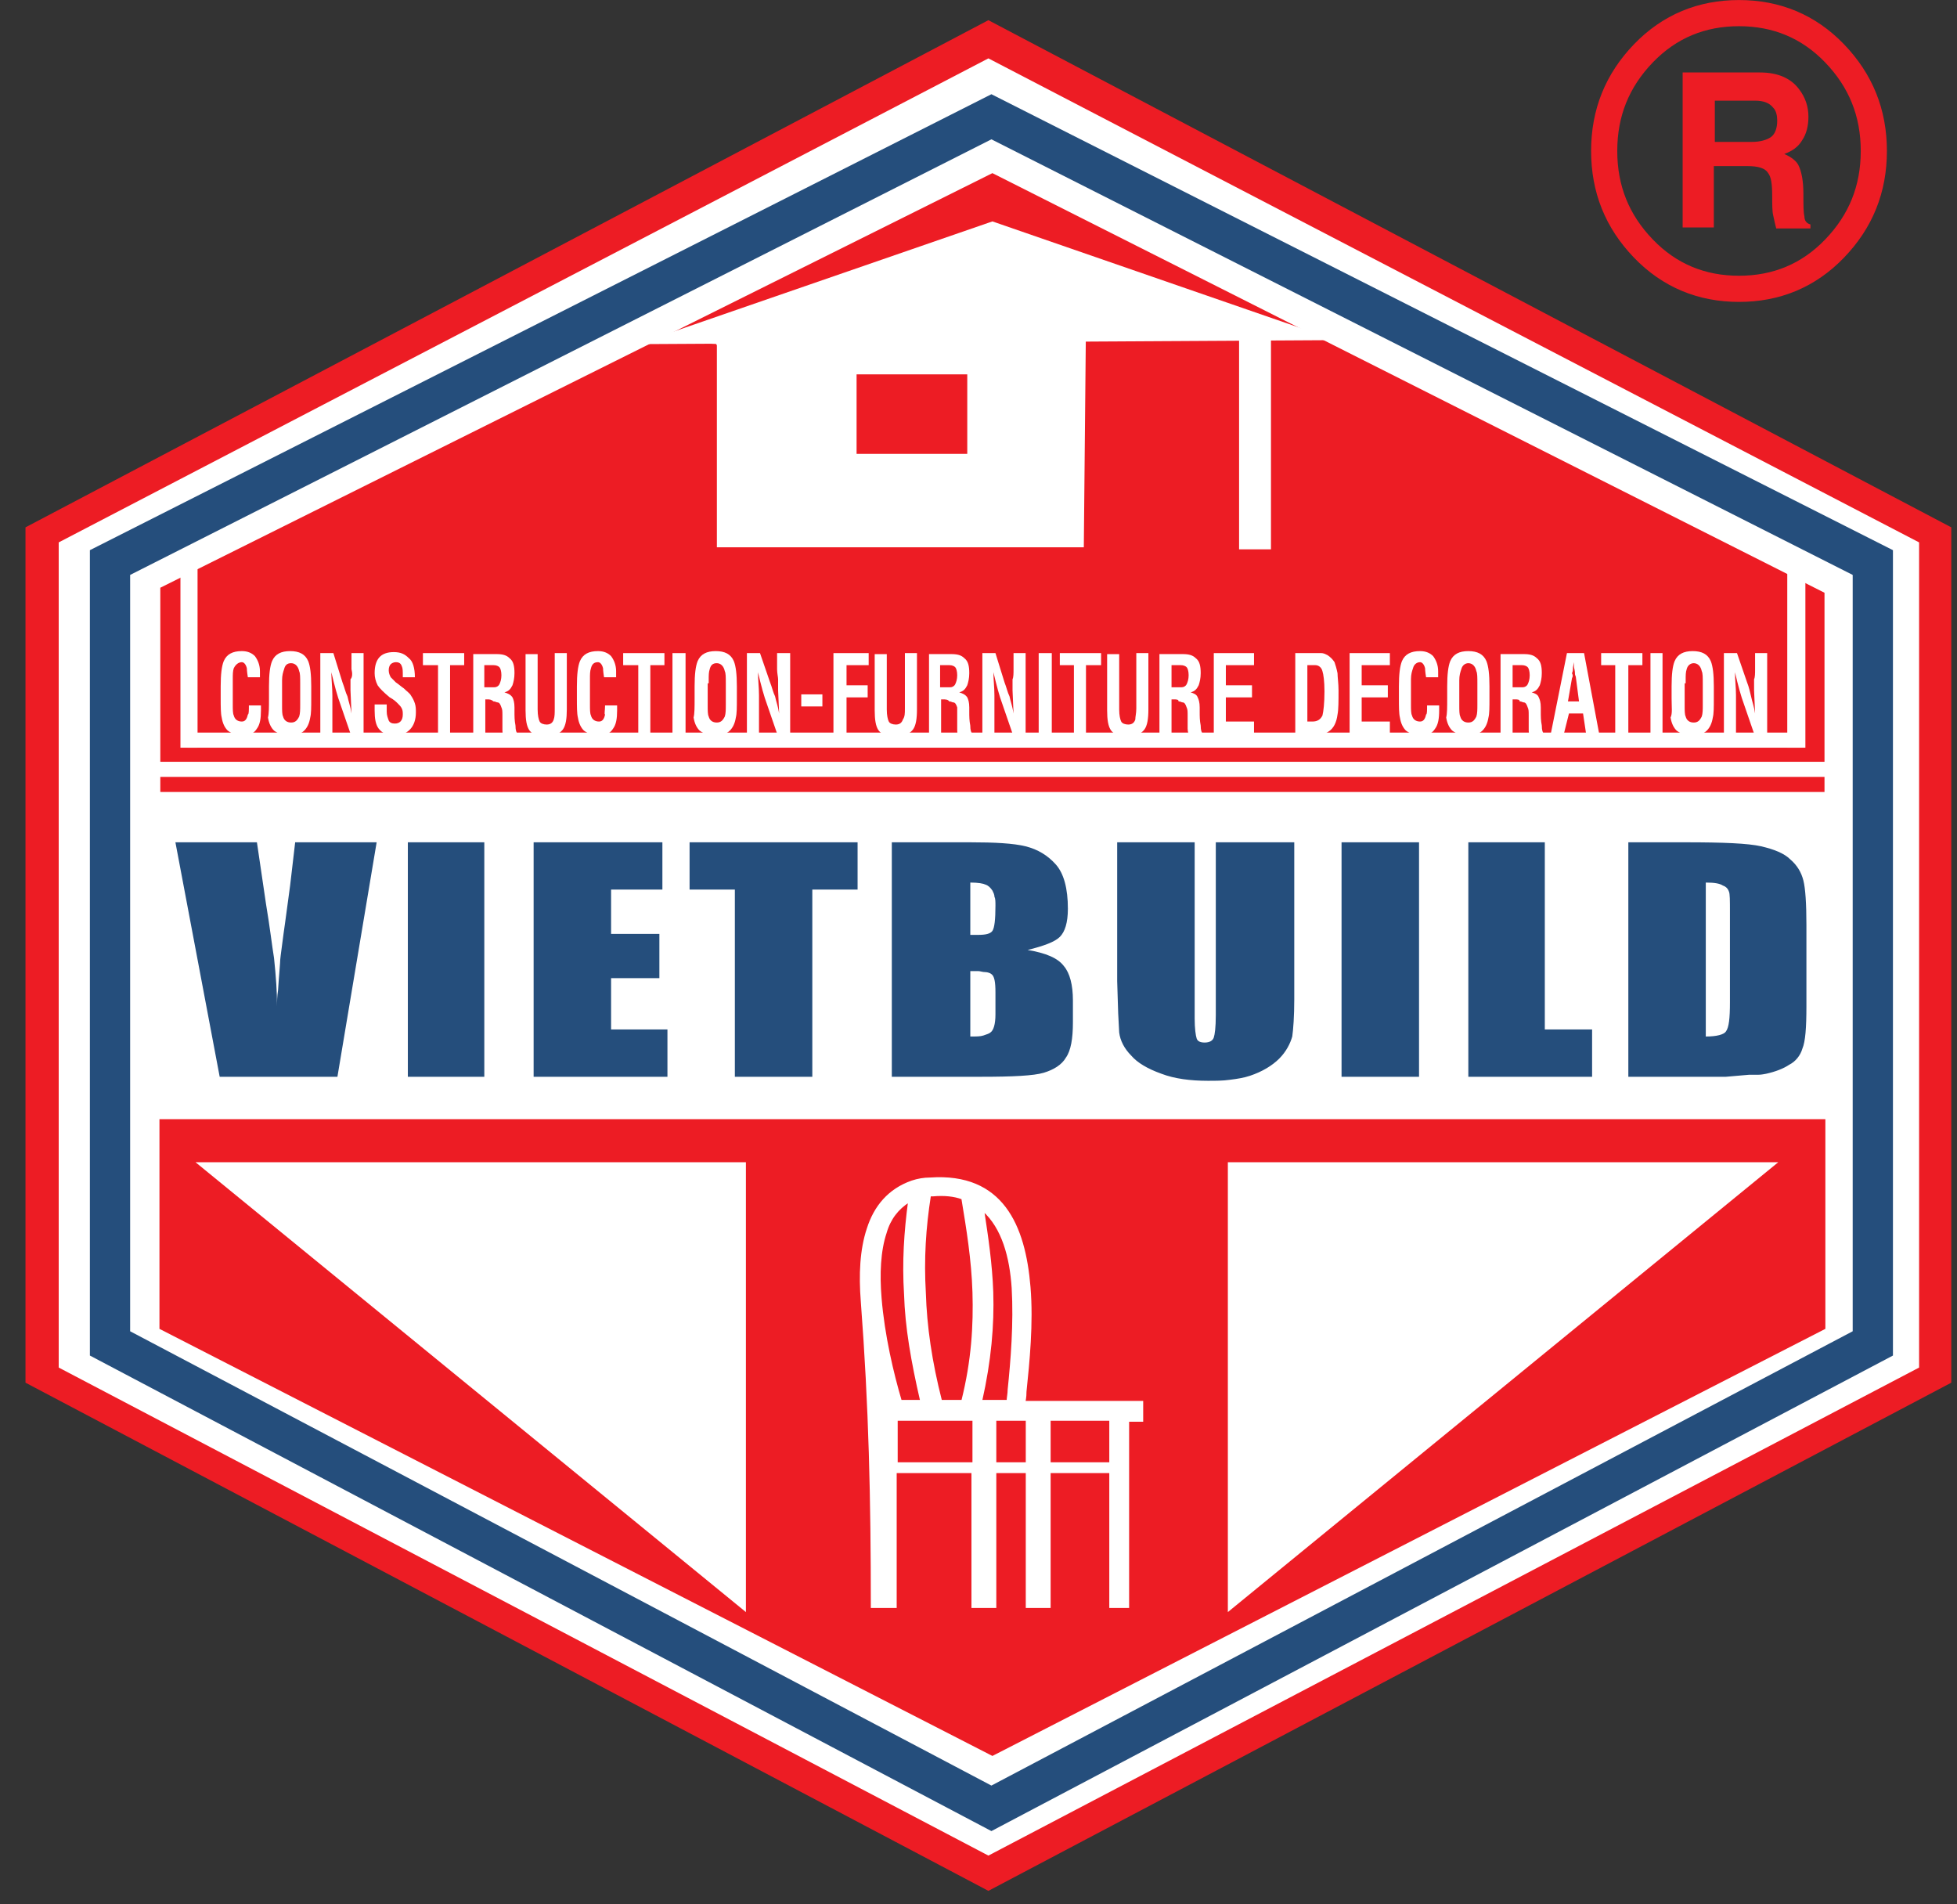 <svg width="74" height="72" viewBox="0 0 74 72" fill="none" xmlns="http://www.w3.org/2000/svg">
<rect x="0" y="0" width="74" height="72" fill="#333333" stroke="none"/>
<g clip-path="url(#clip0_1_1287)">
<path fill-rule="evenodd" clip-rule="evenodd" d="M37.374 0.763L73.784 19.938V52.277L37.374 71.49L0.964 52.277V19.938L37.374 0.763Z" fill="#ED1C24"/>
<path fill-rule="evenodd" clip-rule="evenodd" d="M37.374 2.207L72.567 20.507V51.705L37.374 70.157L2.22 51.705V20.507L37.374 2.207Z" fill="white"/>
<path d="M37.488 4.415L70.817 21.269V50.792L37.488 68.37L4.16 50.792V21.269L37.488 4.415Z" stroke="#254E7C" stroke-width="1.522" stroke-miterlimit="2.613"/>
<path fill-rule="evenodd" clip-rule="evenodd" d="M6.062 29.944V22.221L37.526 6.546L68.99 22.411V29.944H6.062Z" fill="#ED1C24"/>
<path fill-rule="evenodd" clip-rule="evenodd" d="M6.062 42.346V50.222L37.526 66.353L68.99 50.222V42.346H6.062Z" fill="#ED1C24" stroke="#ED1C24" stroke-width="0.065" stroke-miterlimit="2.613"/>
<path fill-rule="evenodd" clip-rule="evenodd" d="M48.027 12.747V20.736H46.886V12.747H41.026L40.95 20.66H27.14V13.051L27.102 12.975L25.884 12.899C25.199 12.899 56.131 12.747 48.027 12.747Z" fill="white" stroke="white" stroke-width="0.065" stroke-miterlimit="2.613"/>
<path fill-rule="evenodd" clip-rule="evenodd" d="M32.39 14.154H36.575V17.16H32.39V14.154Z" fill="#ED1C24"/>
<path fill-rule="evenodd" clip-rule="evenodd" d="M67.24 43.943H46.429V60.95L67.24 43.943Z" fill="white"/>
<path fill-rule="evenodd" clip-rule="evenodd" d="M7.394 43.943H28.205V60.95L7.394 43.943Z" fill="white"/>
<path fill-rule="evenodd" clip-rule="evenodd" d="M34.064 52.961H34.825C34.483 51.478 34.255 50.184 34.217 48.928C34.14 47.711 34.217 46.57 34.369 45.428C33.95 45.695 33.646 46.075 33.494 46.608C33.265 47.292 33.227 48.168 33.303 49.081C33.417 50.488 33.76 51.934 34.064 52.961ZM33.912 55.32H36.804V53.684H33.912V55.32ZM37.641 55.32H38.82V53.684H37.641V55.32ZM39.695 55.32H41.978V53.684H39.695V55.32ZM41.978 55.663H39.695V60.761H38.82V55.663H37.641V60.761H36.766V55.663H33.874V60.761H32.961C32.961 56.652 32.885 53.19 32.581 49.195C32.504 48.206 32.542 47.255 32.809 46.456C33.075 45.618 33.608 44.972 34.483 44.667C34.711 44.591 34.939 44.553 35.168 44.553C37.907 44.363 38.744 46.341 38.934 48.662C39.048 50.032 38.896 51.516 38.782 52.619C38.782 52.695 38.782 52.809 38.744 52.999H43.195V53.722H42.663V60.761H41.978V55.663ZM35.586 52.961H36.385C36.766 51.44 36.842 50.108 36.804 48.852C36.766 47.635 36.575 46.456 36.385 45.314C36.081 45.2 35.7 45.162 35.282 45.2C35.244 45.2 35.206 45.2 35.168 45.2C34.977 46.417 34.901 47.597 34.977 48.89C35.016 50.146 35.206 51.478 35.586 52.961ZM37.108 52.961H38.097C38.097 52.847 38.135 52.695 38.135 52.543C38.249 51.44 38.364 50.032 38.287 48.7C38.211 47.521 37.907 46.417 37.184 45.771C37.336 46.76 37.488 47.787 37.526 48.852C37.565 50.108 37.45 51.44 37.108 52.961Z" fill="white" stroke="white" stroke-width="0.065" stroke-miterlimit="2.613"/>
<path fill-rule="evenodd" clip-rule="evenodd" d="M9.411 26.672H9.867V26.862C9.867 27.166 9.829 27.395 9.715 27.547C9.601 27.737 9.411 27.813 9.182 27.813C8.954 27.813 8.764 27.737 8.612 27.623C8.497 27.509 8.421 27.357 8.383 27.128C8.345 26.976 8.345 26.71 8.345 26.405V25.949C8.345 25.492 8.383 25.188 8.459 24.998C8.573 24.731 8.802 24.617 9.144 24.617C9.372 24.617 9.525 24.693 9.639 24.807C9.753 24.96 9.829 25.15 9.829 25.378V25.53V25.606H9.372C9.334 25.378 9.334 25.264 9.334 25.264C9.296 25.112 9.22 25.036 9.144 25.036C9.03 25.036 8.916 25.112 8.84 25.264C8.802 25.378 8.802 25.492 8.802 25.683V25.797V26.634C8.802 26.824 8.802 26.976 8.84 27.052C8.878 27.204 8.992 27.28 9.144 27.28C9.258 27.28 9.334 27.204 9.372 27.014C9.411 27.014 9.411 26.862 9.411 26.672Z" fill="white"/>
<path fill-rule="evenodd" clip-rule="evenodd" d="M10.171 26.405V25.949C10.171 25.492 10.209 25.188 10.286 24.998C10.4 24.731 10.628 24.617 10.97 24.617C11.313 24.617 11.541 24.731 11.655 24.998C11.731 25.188 11.769 25.492 11.769 25.949V26.405C11.769 26.748 11.769 26.976 11.731 27.128C11.693 27.357 11.617 27.509 11.503 27.623C11.389 27.737 11.199 27.813 10.932 27.813C10.704 27.813 10.514 27.737 10.362 27.623C10.247 27.509 10.171 27.357 10.133 27.128C10.171 26.976 10.171 26.748 10.171 26.405ZM10.666 25.835V26.672C10.666 26.862 10.666 27.014 10.704 27.09C10.742 27.242 10.856 27.318 11.008 27.318C11.161 27.318 11.237 27.242 11.313 27.09C11.351 26.976 11.351 26.824 11.351 26.634V25.835C11.351 25.606 11.351 25.454 11.313 25.378C11.275 25.188 11.161 25.074 11.008 25.074C10.856 25.074 10.78 25.15 10.742 25.302C10.704 25.416 10.666 25.53 10.666 25.721V25.835Z" fill="white"/>
<path fill-rule="evenodd" clip-rule="evenodd" d="M13.291 25.302V24.693H13.748V27.736H13.253L12.873 26.633C12.759 26.329 12.645 25.91 12.53 25.416C12.53 25.72 12.568 25.986 12.568 26.291C12.568 26.405 12.568 26.557 12.568 26.747C12.568 26.938 12.568 27.09 12.568 27.166V27.736H12.112V24.693H12.606L12.949 25.796C13.025 25.986 13.063 26.177 13.139 26.329C13.177 26.519 13.253 26.709 13.291 26.976L13.253 26.101C13.253 25.948 13.253 25.834 13.253 25.682C13.329 25.606 13.329 25.454 13.291 25.302Z" fill="white"/>
<path fill-rule="evenodd" clip-rule="evenodd" d="M15.688 25.606H15.231V25.53C15.231 25.378 15.231 25.264 15.193 25.188C15.155 25.074 15.079 25.036 14.965 25.036C14.889 25.036 14.813 25.074 14.775 25.112C14.737 25.15 14.699 25.226 14.699 25.34C14.699 25.454 14.737 25.53 14.775 25.606C14.813 25.645 14.889 25.721 14.965 25.797C15.079 25.873 15.155 25.949 15.269 26.025C15.383 26.139 15.498 26.215 15.536 26.291C15.612 26.405 15.65 26.482 15.688 26.596C15.726 26.71 15.726 26.824 15.726 26.938C15.726 27.204 15.65 27.433 15.498 27.585C15.345 27.737 15.155 27.813 14.927 27.813C14.661 27.813 14.47 27.737 14.318 27.547C14.204 27.395 14.166 27.166 14.166 26.862V26.634H14.623V26.824V26.9C14.623 27.052 14.661 27.128 14.699 27.242C14.737 27.319 14.813 27.357 14.927 27.357C15.117 27.357 15.231 27.242 15.231 27.014C15.231 26.938 15.231 26.862 15.193 26.786C15.155 26.71 15.117 26.672 15.041 26.596C15.003 26.558 14.889 26.443 14.737 26.367C14.508 26.177 14.356 26.025 14.28 25.911C14.204 25.759 14.166 25.606 14.166 25.454C14.166 24.922 14.394 24.655 14.889 24.655C15.155 24.655 15.307 24.731 15.46 24.884C15.612 24.998 15.688 25.264 15.688 25.606Z" fill="white"/>
<path fill-rule="evenodd" clip-rule="evenodd" d="M15.992 25.149V24.693H17.552V25.149H17.019V27.736H16.563V25.149H15.992Z" fill="white"/>
<path fill-rule="evenodd" clip-rule="evenodd" d="M18.427 26.442H18.351V27.774H17.895V24.73H18.77C18.998 24.73 19.15 24.768 19.264 24.882C19.416 24.996 19.454 25.186 19.454 25.453C19.454 25.643 19.416 25.795 19.378 25.909C19.302 26.062 19.226 26.138 19.074 26.176C19.188 26.214 19.302 26.252 19.378 26.366C19.416 26.442 19.454 26.556 19.454 26.746V26.899C19.454 27.089 19.454 27.241 19.492 27.431C19.492 27.622 19.53 27.698 19.569 27.736V27.812H19.036C18.998 27.736 18.998 27.66 18.998 27.545C18.998 27.431 18.998 27.317 18.998 27.165V27.051C18.998 26.899 18.998 26.823 18.96 26.746C18.922 26.632 18.884 26.556 18.808 26.556C18.77 26.556 18.732 26.518 18.655 26.518C18.579 26.442 18.503 26.442 18.427 26.442ZM18.313 25.148V25.985H18.694C18.77 25.985 18.846 25.947 18.884 25.871C18.922 25.795 18.96 25.681 18.96 25.529C18.96 25.377 18.922 25.263 18.884 25.225C18.846 25.186 18.77 25.148 18.655 25.148H18.313Z" fill="white"/>
<path fill-rule="evenodd" clip-rule="evenodd" d="M20.976 26.785V24.693H21.433V26.823C21.433 27.166 21.395 27.432 21.281 27.584C21.167 27.736 20.938 27.851 20.672 27.851C20.368 27.851 20.139 27.775 20.025 27.622C19.911 27.47 19.873 27.204 19.873 26.861V24.731H20.33V26.823C20.33 27.052 20.368 27.204 20.406 27.28C20.444 27.356 20.558 27.394 20.672 27.394C20.824 27.394 20.9 27.318 20.938 27.204C20.976 27.09 20.976 26.976 20.976 26.785Z" fill="white"/>
<path fill-rule="evenodd" clip-rule="evenodd" d="M22.879 26.672H23.335V26.862C23.335 27.166 23.297 27.395 23.183 27.547C23.069 27.737 22.879 27.813 22.651 27.813C22.422 27.813 22.232 27.737 22.08 27.623C21.966 27.509 21.89 27.357 21.852 27.128C21.814 26.976 21.814 26.71 21.814 26.405V25.949C21.814 25.492 21.852 25.188 21.928 24.998C22.042 24.731 22.27 24.617 22.612 24.617C22.841 24.617 22.993 24.693 23.107 24.807C23.221 24.96 23.297 25.15 23.297 25.378V25.53V25.606H22.841C22.803 25.378 22.803 25.264 22.803 25.264C22.765 25.112 22.689 25.036 22.612 25.036C22.46 25.036 22.384 25.112 22.346 25.264C22.308 25.378 22.308 25.492 22.308 25.683V25.797V26.634C22.308 26.824 22.308 26.976 22.346 27.052C22.384 27.204 22.498 27.28 22.651 27.28C22.765 27.28 22.841 27.204 22.879 27.014C22.841 27.014 22.879 26.862 22.879 26.672Z" fill="white"/>
<path fill-rule="evenodd" clip-rule="evenodd" d="M23.564 25.149V24.693H25.124V25.149H24.591V27.736H24.135V25.149H23.564Z" fill="white"/>
<path fill-rule="evenodd" clip-rule="evenodd" d="M25.923 27.736H25.428V24.693H25.923V27.736Z" fill="white"/>
<path fill-rule="evenodd" clip-rule="evenodd" d="M26.265 26.405V25.949C26.265 25.492 26.303 25.188 26.379 24.998C26.493 24.731 26.722 24.617 27.064 24.617C27.407 24.617 27.635 24.731 27.749 24.998C27.825 25.188 27.863 25.492 27.863 25.949V26.405C27.863 26.748 27.863 26.976 27.825 27.128C27.787 27.357 27.711 27.509 27.597 27.623C27.483 27.737 27.292 27.813 27.026 27.813C26.798 27.813 26.608 27.737 26.455 27.623C26.341 27.509 26.265 27.357 26.227 27.128C26.265 26.976 26.265 26.748 26.265 26.405ZM26.76 25.835V26.672C26.76 26.862 26.76 27.014 26.798 27.09C26.836 27.242 26.95 27.318 27.102 27.318C27.254 27.318 27.33 27.242 27.407 27.09C27.445 26.976 27.445 26.824 27.445 26.634V25.835C27.445 25.606 27.445 25.454 27.407 25.378C27.368 25.188 27.254 25.074 27.102 25.074C26.95 25.074 26.874 25.15 26.836 25.302C26.798 25.416 26.798 25.53 26.798 25.721V25.835H26.76Z" fill="white"/>
<path fill-rule="evenodd" clip-rule="evenodd" d="M29.384 25.302V24.693H29.879V27.736H29.384L29.004 26.633C28.89 26.329 28.776 25.91 28.662 25.416C28.662 25.72 28.7 25.986 28.7 26.291C28.7 26.405 28.7 26.557 28.7 26.747C28.7 26.938 28.7 27.09 28.7 27.166V27.736H28.243V24.693H28.738L29.118 25.796C29.194 25.986 29.232 26.177 29.308 26.329C29.346 26.519 29.423 26.709 29.461 26.976L29.423 26.101C29.423 25.948 29.423 25.834 29.423 25.682C29.423 25.606 29.384 25.454 29.384 25.302Z" fill="white"/>
<path fill-rule="evenodd" clip-rule="evenodd" d="M31.097 26.709H30.298V26.253H31.097V26.709Z" fill="white"/>
<path fill-rule="evenodd" clip-rule="evenodd" d="M32.01 27.736H31.515V24.693H32.847V25.149H32.01V25.91H32.809V26.367H32.01V27.736Z" fill="white"/>
<path fill-rule="evenodd" clip-rule="evenodd" d="M34.217 26.785V24.693H34.673V26.823C34.673 27.166 34.635 27.432 34.521 27.584C34.407 27.736 34.178 27.851 33.874 27.851C33.57 27.851 33.342 27.775 33.227 27.622C33.113 27.47 33.075 27.204 33.075 26.861V24.731H33.532V26.823C33.532 27.052 33.57 27.204 33.608 27.28C33.646 27.356 33.76 27.394 33.874 27.394C34.026 27.394 34.102 27.318 34.141 27.204C34.217 27.09 34.217 26.976 34.217 26.785Z" fill="white"/>
<path fill-rule="evenodd" clip-rule="evenodd" d="M35.662 26.442H35.586V27.774H35.129V24.73H35.966C36.195 24.73 36.347 24.768 36.461 24.882C36.613 24.996 36.651 25.186 36.651 25.453C36.651 25.643 36.613 25.795 36.575 25.909C36.499 26.062 36.423 26.138 36.271 26.176C36.385 26.214 36.499 26.252 36.575 26.366C36.613 26.442 36.651 26.556 36.651 26.746V26.899C36.651 27.089 36.651 27.241 36.689 27.431C36.689 27.622 36.727 27.698 36.765 27.736V27.812H36.233C36.195 27.736 36.195 27.66 36.195 27.545C36.195 27.431 36.195 27.317 36.195 27.165V27.051C36.195 26.899 36.195 26.823 36.195 26.746C36.157 26.632 36.119 26.556 36.042 26.556C36.004 26.556 35.966 26.518 35.89 26.518C35.852 26.442 35.738 26.442 35.662 26.442ZM35.548 25.148V25.985H35.928C36.005 25.985 36.081 25.947 36.119 25.871C36.157 25.795 36.195 25.681 36.195 25.529C36.195 25.377 36.157 25.263 36.119 25.225C36.081 25.186 36.005 25.148 35.89 25.148H35.548Z" fill="white"/>
<path fill-rule="evenodd" clip-rule="evenodd" d="M38.325 25.302V24.693H38.782V27.736H38.287L37.907 26.633C37.793 26.329 37.679 25.91 37.565 25.416C37.565 25.72 37.602 25.986 37.602 26.291C37.602 26.405 37.602 26.557 37.602 26.747C37.602 26.938 37.602 27.09 37.602 27.166V27.736H37.146V24.693H37.641L37.983 25.796C38.059 25.986 38.097 26.177 38.173 26.329C38.211 26.519 38.287 26.709 38.325 26.976L38.287 26.101C38.287 25.948 38.287 25.834 38.287 25.682C38.325 25.606 38.325 25.454 38.325 25.302Z" fill="white"/>
<path fill-rule="evenodd" clip-rule="evenodd" d="M39.771 27.736H39.276V24.693H39.771V27.736Z" fill="white"/>
<path fill-rule="evenodd" clip-rule="evenodd" d="M40.075 25.149V24.693H41.635V25.149H41.064V27.736H40.608V25.149H40.075Z" fill="white"/>
<path fill-rule="evenodd" clip-rule="evenodd" d="M42.967 26.785V24.693H43.424V26.823C43.424 27.166 43.386 27.432 43.272 27.584C43.157 27.736 42.929 27.851 42.663 27.851C42.358 27.851 42.13 27.775 42.016 27.622C41.902 27.47 41.864 27.204 41.864 26.861V24.731H42.32V26.823C42.32 27.052 42.358 27.204 42.396 27.28C42.434 27.356 42.549 27.394 42.663 27.394C42.815 27.394 42.891 27.318 42.929 27.204C42.929 27.09 42.967 26.976 42.967 26.785Z" fill="white"/>
<path fill-rule="evenodd" clip-rule="evenodd" d="M44.375 26.442H44.299V27.774H43.842V24.73H44.717C44.946 24.73 45.098 24.768 45.212 24.882C45.364 24.996 45.402 25.186 45.402 25.453C45.402 25.643 45.364 25.795 45.326 25.909C45.25 26.062 45.174 26.138 45.022 26.176C45.136 26.214 45.25 26.252 45.288 26.366C45.326 26.442 45.364 26.556 45.364 26.746V26.899C45.364 27.089 45.364 27.241 45.402 27.431C45.402 27.622 45.44 27.698 45.478 27.736V27.812H44.946C44.946 27.736 44.908 27.66 44.908 27.545C44.908 27.431 44.908 27.317 44.908 27.165V27.051C44.908 26.899 44.908 26.823 44.87 26.746C44.831 26.632 44.793 26.556 44.717 26.556C44.679 26.556 44.641 26.518 44.565 26.518C44.565 26.442 44.489 26.442 44.375 26.442ZM44.299 25.148V25.985H44.679C44.755 25.985 44.831 25.947 44.87 25.871C44.908 25.795 44.946 25.681 44.946 25.529C44.946 25.377 44.908 25.263 44.87 25.225C44.831 25.186 44.755 25.148 44.641 25.148H44.299Z" fill="white"/>
<path fill-rule="evenodd" clip-rule="evenodd" d="M46.353 27.28H47.418V27.736H45.897V24.693H47.418V25.149H46.353V25.91H47.342V26.367H46.353V27.28Z" fill="white"/>
<path fill-rule="evenodd" clip-rule="evenodd" d="M49.435 27.28H49.625C49.816 27.28 49.93 27.204 50.006 27.052C50.044 26.899 50.082 26.595 50.082 26.139C50.082 25.758 50.044 25.492 50.006 25.378C49.968 25.226 49.854 25.149 49.739 25.149H49.435V27.28ZM49.854 27.736H48.978V24.693H49.968C50.044 24.693 50.12 24.731 50.196 24.769C50.31 24.845 50.386 24.921 50.462 25.035C50.5 25.149 50.538 25.264 50.576 25.454C50.576 25.606 50.614 25.834 50.614 26.101C50.614 26.519 50.614 26.823 50.576 27.014C50.538 27.318 50.424 27.546 50.234 27.66C50.196 27.698 50.158 27.698 50.082 27.736C50.006 27.736 49.93 27.736 49.854 27.736Z" fill="white"/>
<path fill-rule="evenodd" clip-rule="evenodd" d="M51.489 27.28H52.555V27.736H51.033V24.693H52.555V25.149H51.489V25.91H52.478V26.367H51.489V27.28Z" fill="white"/>
<path fill-rule="evenodd" clip-rule="evenodd" d="M53.962 26.672H54.419V26.862C54.419 27.166 54.381 27.395 54.267 27.547C54.153 27.737 53.962 27.813 53.734 27.813C53.506 27.813 53.316 27.737 53.163 27.623C53.049 27.509 52.973 27.357 52.935 27.128C52.897 26.976 52.897 26.71 52.897 26.405V25.949C52.897 25.492 52.935 25.188 53.011 24.998C53.125 24.731 53.353 24.617 53.696 24.617C53.924 24.617 54.076 24.693 54.191 24.807C54.305 24.96 54.381 25.15 54.381 25.378V25.53V25.606H53.924C53.886 25.378 53.886 25.264 53.886 25.264C53.848 25.112 53.772 25.036 53.696 25.036C53.582 25.036 53.468 25.112 53.43 25.264C53.392 25.378 53.353 25.492 53.353 25.683V25.797V26.634C53.353 26.824 53.353 26.976 53.392 27.052C53.43 27.204 53.544 27.28 53.696 27.28C53.81 27.28 53.886 27.204 53.924 27.014C53.962 27.014 53.962 26.862 53.962 26.672Z" fill="white"/>
<path fill-rule="evenodd" clip-rule="evenodd" d="M54.723 26.405V25.949C54.723 25.492 54.761 25.188 54.837 24.998C54.951 24.731 55.18 24.617 55.522 24.617C55.864 24.617 56.093 24.731 56.207 24.998C56.283 25.188 56.321 25.492 56.321 25.949V26.405C56.321 26.748 56.321 26.976 56.283 27.128C56.245 27.357 56.169 27.509 56.055 27.623C55.941 27.737 55.75 27.813 55.484 27.813C55.256 27.813 55.066 27.737 54.913 27.623C54.799 27.509 54.723 27.357 54.685 27.128C54.723 26.976 54.723 26.748 54.723 26.405ZM55.18 25.835V26.672C55.18 26.862 55.18 27.014 55.218 27.09C55.256 27.242 55.37 27.318 55.522 27.318C55.674 27.318 55.75 27.242 55.826 27.09C55.864 26.976 55.864 26.824 55.864 26.634V25.835C55.864 25.606 55.864 25.454 55.826 25.378C55.788 25.188 55.674 25.074 55.522 25.074C55.408 25.074 55.294 25.15 55.256 25.302C55.218 25.416 55.18 25.53 55.18 25.721V25.835Z" fill="white"/>
<path fill-rule="evenodd" clip-rule="evenodd" d="M57.272 26.442H57.196V27.774H56.74V24.73H57.615C57.843 24.73 57.995 24.768 58.109 24.882C58.262 24.996 58.3 25.186 58.3 25.453C58.3 25.643 58.262 25.795 58.224 25.909C58.147 26.062 58.071 26.138 57.919 26.176C58.033 26.214 58.147 26.252 58.185 26.366C58.224 26.442 58.262 26.556 58.262 26.746V26.899C58.262 27.089 58.262 27.241 58.3 27.431C58.3 27.622 58.338 27.698 58.376 27.736V27.812H57.843C57.805 27.736 57.805 27.66 57.805 27.545C57.805 27.431 57.805 27.317 57.805 27.165V27.051C57.805 26.899 57.805 26.823 57.767 26.746C57.729 26.632 57.691 26.556 57.615 26.556C57.577 26.556 57.539 26.518 57.463 26.518C57.463 26.442 57.386 26.442 57.272 26.442ZM57.196 25.148V25.985H57.577C57.653 25.985 57.729 25.947 57.767 25.871C57.805 25.795 57.843 25.681 57.843 25.529C57.843 25.377 57.805 25.263 57.767 25.225C57.729 25.186 57.653 25.148 57.539 25.148H57.196Z" fill="white"/>
<path fill-rule="evenodd" clip-rule="evenodd" d="M59.137 27.736H58.642L59.251 24.693H59.898L60.468 27.736H59.974L59.86 26.976H59.327L59.137 27.736ZM59.441 25.644L59.289 26.519H59.707L59.593 25.644C59.593 25.568 59.555 25.53 59.555 25.492C59.555 25.454 59.555 25.378 59.517 25.226C59.517 25.188 59.517 25.149 59.517 25.111C59.517 25.073 59.517 25.035 59.517 25.035L59.479 25.226C59.479 25.302 59.479 25.378 59.441 25.454C59.479 25.53 59.479 25.568 59.441 25.644Z" fill="white"/>
<path fill-rule="evenodd" clip-rule="evenodd" d="M60.544 25.149V24.693H62.104V25.149H61.572V27.736H61.077V25.149H60.544Z" fill="white"/>
<path fill-rule="evenodd" clip-rule="evenodd" d="M62.865 27.736H62.409V24.693H62.865V27.736Z" fill="white"/>
<path fill-rule="evenodd" clip-rule="evenodd" d="M63.208 26.405V25.949C63.208 25.492 63.245 25.188 63.322 24.998C63.436 24.731 63.664 24.617 64.006 24.617C64.349 24.617 64.577 24.731 64.691 24.998C64.767 25.188 64.805 25.492 64.805 25.949V26.405C64.805 26.748 64.805 26.976 64.767 27.128C64.729 27.357 64.653 27.509 64.539 27.623C64.425 27.737 64.235 27.813 63.968 27.813C63.74 27.813 63.55 27.737 63.398 27.623C63.284 27.509 63.208 27.357 63.169 27.128C63.245 26.976 63.208 26.748 63.208 26.405ZM63.702 25.835V26.672C63.702 26.862 63.702 27.014 63.74 27.09C63.778 27.242 63.892 27.318 64.044 27.318C64.197 27.318 64.273 27.242 64.349 27.09C64.387 26.976 64.387 26.824 64.387 26.634V25.835C64.387 25.606 64.387 25.454 64.349 25.378C64.311 25.188 64.197 25.074 64.044 25.074C63.93 25.074 63.816 25.15 63.778 25.302C63.74 25.416 63.74 25.53 63.74 25.721V25.835H63.702Z" fill="white"/>
<path fill-rule="evenodd" clip-rule="evenodd" d="M66.365 25.302V24.693H66.822V27.736H66.327L65.947 26.633C65.833 26.329 65.719 25.91 65.605 25.416C65.605 25.72 65.643 25.986 65.643 26.291C65.643 26.405 65.643 26.557 65.643 26.747C65.643 26.938 65.643 27.09 65.643 27.166V27.736H65.186V24.693H65.681L66.061 25.796C66.137 25.986 66.175 26.177 66.213 26.329C66.251 26.519 66.327 26.709 66.365 26.976L66.327 26.101C66.327 25.948 66.327 25.834 66.327 25.682C66.365 25.606 66.365 25.454 66.365 25.302Z" fill="white"/>
<path fill-rule="evenodd" clip-rule="evenodd" d="M7.09 27.698H68.077V28.269H7.09V27.698Z" fill="white"/>
<path fill-rule="evenodd" clip-rule="evenodd" d="M5.834 28.802H69.219V29.373H5.834V28.802Z" fill="white"/>
<path fill-rule="evenodd" clip-rule="evenodd" d="M6.823 21.344H7.47V28.269H6.823V21.344Z" fill="white"/>
<path fill-rule="evenodd" clip-rule="evenodd" d="M68.267 21.344H67.582V28.269H68.267V21.344Z" fill="white"/>
<path fill-rule="evenodd" clip-rule="evenodd" d="M24.096 13.012L37.526 8.371L50.5 12.86L24.096 13.012Z" fill="white"/>
<path fill-rule="evenodd" clip-rule="evenodd" d="M64.501 33.368V39.189C64.92 39.189 65.186 39.113 65.262 38.999C65.376 38.847 65.414 38.504 65.414 37.895V34.471C65.414 34.053 65.414 33.786 65.376 33.71C65.338 33.596 65.262 33.52 65.148 33.482C65.034 33.406 64.844 33.368 64.501 33.368ZM61.572 31.846H63.74C65.148 31.846 66.099 31.884 66.594 31.998C67.088 32.112 67.469 32.265 67.697 32.493C67.963 32.721 68.115 32.988 68.192 33.292C68.268 33.596 68.306 34.167 68.306 34.966V38.048C68.306 38.847 68.268 39.379 68.154 39.646C68.078 39.912 67.887 40.14 67.659 40.254C67.431 40.407 67.126 40.521 66.784 40.597C66.594 40.635 66.518 40.635 66.48 40.635C66.365 40.635 66.251 40.635 66.137 40.635L65.262 40.711H61.572V31.846ZM58.414 31.846V38.923H60.202V40.711H55.522V31.846H58.414ZM53.658 31.846V40.711H50.728V31.846H53.658ZM48.94 31.846V37.781C48.94 38.428 48.902 38.923 48.864 39.189C48.788 39.455 48.636 39.76 48.37 40.026C48.103 40.292 47.723 40.521 47.266 40.673C47.038 40.749 46.81 40.787 46.505 40.825C46.239 40.863 45.973 40.863 45.668 40.863C45.022 40.863 44.413 40.787 43.918 40.597C43.386 40.407 43.005 40.178 42.777 39.912C42.511 39.646 42.358 39.341 42.32 39.037L42.282 38.314L42.244 37.096V31.846H45.174V38.504C45.174 38.885 45.212 39.151 45.25 39.265C45.288 39.379 45.402 39.417 45.554 39.417C45.745 39.417 45.859 39.341 45.897 39.227C45.935 39.113 45.973 38.847 45.973 38.39V31.846H48.94ZM36.69 36.716V39.189C36.918 39.189 37.07 39.189 37.184 39.151C37.298 39.113 37.413 39.075 37.45 39.037C37.565 38.961 37.641 38.733 37.641 38.352V37.515C37.641 37.135 37.603 36.906 37.489 36.83C37.45 36.792 37.336 36.754 37.26 36.754C37.146 36.754 37.07 36.716 36.994 36.716C36.918 36.716 36.804 36.716 36.69 36.716ZM36.69 33.368V35.346H36.994C37.26 35.346 37.45 35.308 37.527 35.194C37.603 35.08 37.641 34.776 37.641 34.243C37.641 34.091 37.641 33.977 37.603 33.901C37.603 33.825 37.565 33.748 37.527 33.672C37.45 33.558 37.374 33.482 37.26 33.444C37.184 33.406 36.994 33.368 36.69 33.368ZM33.798 31.846H36.69C37.603 31.846 38.326 31.884 38.782 31.998C39.239 32.112 39.619 32.341 39.923 32.683C40.228 33.026 40.38 33.596 40.38 34.357C40.38 34.89 40.266 35.232 40.076 35.422C39.885 35.613 39.467 35.765 38.858 35.917C39.543 36.031 40 36.221 40.228 36.526C40.456 36.792 40.57 37.249 40.57 37.819V38.656C40.57 39.265 40.494 39.722 40.304 39.988C40.152 40.254 39.847 40.445 39.467 40.559C39.087 40.673 38.288 40.711 37.108 40.711H33.722V31.846H33.798ZM32.428 31.846V33.634H30.716V40.711H27.787V33.634H26.075V31.846H32.428ZM20.178 31.846H25.047V33.634H23.107V35.308H24.933V36.982H23.107V38.923H25.238V40.711H20.178V31.846ZM18.313 31.846V40.711H15.422V31.846H18.313ZM14.242 31.846L12.759 40.711H8.307L6.633 31.846H9.715L10.057 34.167C10.21 35.08 10.286 35.765 10.362 36.221C10.438 36.944 10.476 37.515 10.476 38.048C10.476 37.857 10.476 37.667 10.514 37.439C10.552 36.83 10.59 36.488 10.59 36.412C10.59 36.26 10.628 36.031 10.666 35.727C10.704 35.422 10.742 35.156 10.78 34.89L10.97 33.482L11.161 31.846H14.242Z" fill="#254E7C"/>
<path d="M60.659 5.708C60.659 4.262 61.153 3.045 62.142 2.017C63.132 0.99 64.349 0.496 65.757 0.496C67.165 0.496 68.382 0.99 69.371 2.017C70.36 3.045 70.855 4.262 70.855 5.708C70.855 7.154 70.36 8.371 69.371 9.398C68.382 10.426 67.165 10.92 65.757 10.92C64.349 10.92 63.132 10.426 62.142 9.398C61.153 8.371 60.659 7.154 60.659 5.708Z" stroke="#ED1C24" stroke-width="0.989" stroke-miterlimit="2.613"/>
<path fill-rule="evenodd" clip-rule="evenodd" d="M63.626 8.675V2.74H66.555C67.24 2.74 67.735 2.969 68.039 3.387C68.268 3.691 68.382 4.034 68.382 4.414C68.382 4.757 68.306 5.061 68.153 5.289C68.001 5.556 67.773 5.708 67.469 5.822C67.735 5.936 67.925 6.088 68.001 6.24C68.115 6.469 68.192 6.811 68.192 7.344C68.192 7.762 68.192 8.029 68.23 8.181C68.23 8.333 68.306 8.447 68.458 8.485V8.637H67.164C67.126 8.485 67.088 8.333 67.05 8.143C67.012 7.991 67.012 7.724 67.012 7.42C67.012 6.963 66.974 6.697 66.86 6.545C66.746 6.355 66.479 6.279 66.061 6.279H64.805V8.599H63.626V8.675ZM64.843 5.365H66.251C66.555 5.365 66.822 5.289 66.974 5.175C67.126 5.061 67.202 4.833 67.202 4.566C67.202 4.376 67.164 4.186 67.05 4.072C66.898 3.882 66.67 3.806 66.365 3.806H64.843V5.365Z" fill="#ED1C24"/>
</g>
<defs>
<clipPath id="clip0_1_1287">
<rect width="72.82" height="71.488" fill="white" transform="translate(0.964 0)"/>
</clipPath>
</defs>
</svg>
